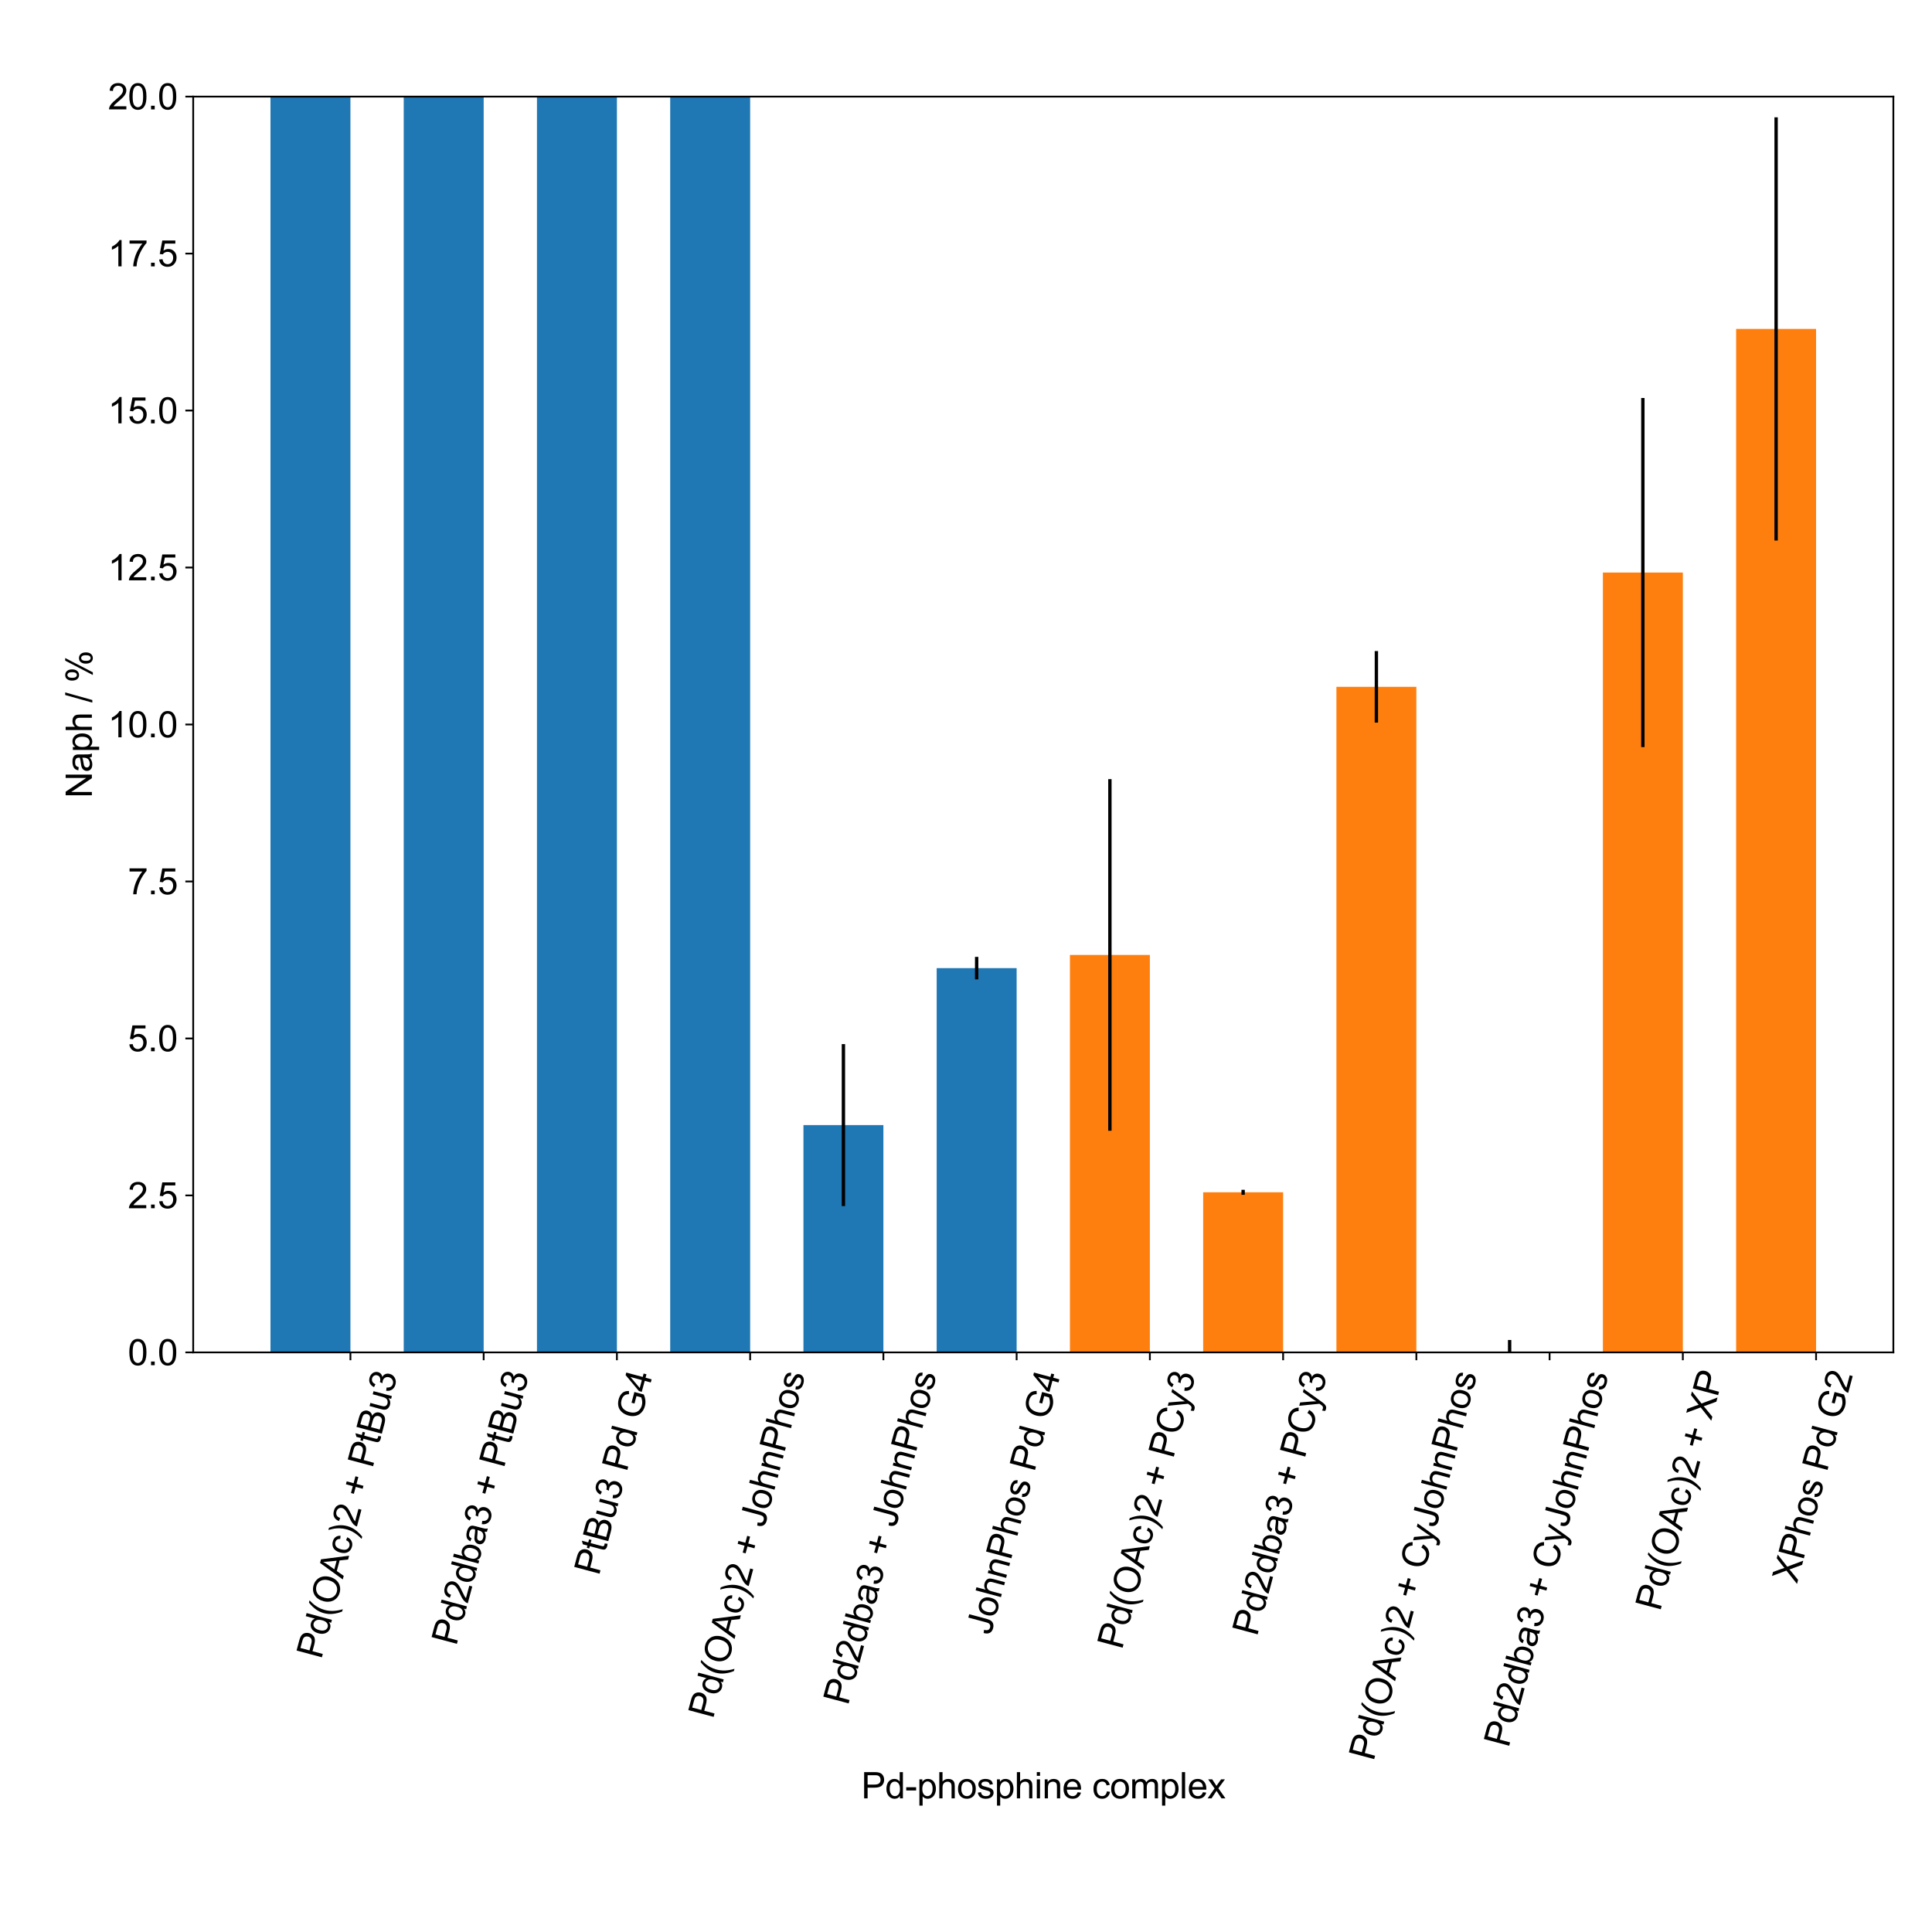 <?xml version="1.0" encoding="utf-8" standalone="no"?>
<!DOCTYPE svg PUBLIC "-//W3C//DTD SVG 1.1//EN"
  "http://www.w3.org/Graphics/SVG/1.1/DTD/svg11.dtd">
<svg xmlns:xlink="http://www.w3.org/1999/xlink" width="864pt" height="864pt" viewBox="0 0 864 864" xmlns="http://www.w3.org/2000/svg" version="1.1">
 <defs>
  <style type="text/css">*{stroke-linejoin: round; stroke-linecap: butt}</style>
 </defs>
 <g id="figure_1">
  <g id="patch_1">
   <path d="M 0 864 
L 864 864 
L 864 0 
L 0 0 
z
" style="fill: #ffffff"/>
  </g>
  <g id="axes_1">
   <g id="patch_2">
    <path d="M 86.4 604.8 
L 846.72 604.8 
L 846.72 43.2 
L 86.4 43.2 
z
" style="fill: #ffffff"/>
   </g>
   <g id="patch_3">
    <path d="M 120.96 604.8 
L 156.712 604.8 
L 156.712 -1941.775 
L 120.96 -1941.775 
z
" clip-path="url(#p6535fa48e5)" style="fill: #1f77b4"/>
   </g>
   <g id="patch_4">
    <path d="M 180.546 604.8 
L 216.298 604.8 
L 216.298 -116.856 
L 180.546 -116.856 
z
" clip-path="url(#p6535fa48e5)" style="fill: #1f77b4"/>
   </g>
   <g id="patch_5">
    <path d="M 240.132 604.8 
L 275.884 604.8 
L 275.884 -1408.536 
L 240.132 -1408.536 
z
" clip-path="url(#p6535fa48e5)" style="fill: #1f77b4"/>
   </g>
   <g id="patch_6">
    <path d="M 299.719 604.8 
L 335.47 604.8 
L 335.47 -1359.958 
L 299.719 -1359.958 
z
" clip-path="url(#p6535fa48e5)" style="fill: #1f77b4"/>
   </g>
   <g id="patch_7">
    <path d="M 359.305 604.8 
L 395.057 604.8 
L 395.057 503.15 
L 359.305 503.15 
z
" clip-path="url(#p6535fa48e5)" style="fill: #1f77b4"/>
   </g>
   <g id="patch_8">
    <path d="M 418.891 604.8 
L 454.643 604.8 
L 454.643 432.95 
L 418.891 432.95 
z
" clip-path="url(#p6535fa48e5)" style="fill: #1f77b4"/>
   </g>
   <g id="patch_9">
    <path d="M 478.477 604.8 
L 514.229 604.8 
L 514.229 427.054 
L 478.477 427.054 
z
" clip-path="url(#p6535fa48e5)" style="fill: #ff7f0e"/>
   </g>
   <g id="patch_10">
    <path d="M 538.063 604.8 
L 573.815 604.8 
L 573.815 533.196 
L 538.063 533.196 
z
" clip-path="url(#p6535fa48e5)" style="fill: #ff7f0e"/>
   </g>
   <g id="patch_11">
    <path d="M 597.65 604.8 
L 633.401 604.8 
L 633.401 307.152 
L 597.65 307.152 
z
" clip-path="url(#p6535fa48e5)" style="fill: #ff7f0e"/>
   </g>
   <g id="patch_12">
    <path d="M 657.236 604.8 
L 692.988 604.8 
L 692.988 604.8 
L 657.236 604.8 
z
" clip-path="url(#p6535fa48e5)" style="fill: #ff7f0e"/>
   </g>
   <g id="patch_13">
    <path d="M 716.822 604.8 
L 752.574 604.8 
L 752.574 256.046 
L 716.822 256.046 
z
" clip-path="url(#p6535fa48e5)" style="fill: #ff7f0e"/>
   </g>
   <g id="patch_14">
    <path d="M 776.408 604.8 
L 812.16 604.8 
L 812.16 147.096 
L 776.408 147.096 
z
" clip-path="url(#p6535fa48e5)" style="fill: #ff7f0e"/>
   </g>
   <g id="matplotlib.axis_1">
    <g id="xtick_1">
     <g id="line2d_1">
      <defs>
       <path id="md51ba58e7a" d="M 0 0 
L 0 3.5 
" style="stroke: #000000; stroke-width: 0.8"/>
      </defs>
      <g>
       <use xlink:href="#md51ba58e7a" x="156.712" y="604.8" style="stroke: #000000; stroke-width: 0.8"/>
      </g>
     </g>
     <g id="text_1">
      <!-- Pd(OAc)2 + PtBu3 -->
      <g transform="translate(143.626 742.377)rotate(-75)scale(0.16 -0.16)">
       <defs>
        <path id="ArialMT-50" d="M 494 0 
L 494 4581 
L 2222 4581 
Q 2678 4581 2919 4538 
Q 3256 4481 3484 4323 
Q 3713 4166 3852 3881 
Q 3991 3597 3991 3256 
Q 3991 2672 3619 2267 
Q 3247 1863 2275 1863 
L 1100 1863 
L 1100 0 
L 494 0 
z
M 1100 2403 
L 2284 2403 
Q 2872 2403 3119 2622 
Q 3366 2841 3366 3238 
Q 3366 3525 3220 3729 
Q 3075 3934 2838 4000 
Q 2684 4041 2272 4041 
L 1100 4041 
L 1100 2403 
z
" transform="scale(0.016)"/>
        <path id="ArialMT-64" d="M 2575 0 
L 2575 419 
Q 2259 -75 1647 -75 
Q 1250 -75 917 144 
Q 584 363 401 755 
Q 219 1147 219 1656 
Q 219 2153 384 2558 
Q 550 2963 881 3178 
Q 1213 3394 1622 3394 
Q 1922 3394 2156 3267 
Q 2391 3141 2538 2938 
L 2538 4581 
L 3097 4581 
L 3097 0 
L 2575 0 
z
M 797 1656 
Q 797 1019 1065 703 
Q 1334 388 1700 388 
Q 2069 388 2326 689 
Q 2584 991 2584 1609 
Q 2584 2291 2321 2609 
Q 2059 2928 1675 2928 
Q 1300 2928 1048 2622 
Q 797 2316 797 1656 
z
" transform="scale(0.016)"/>
        <path id="ArialMT-28" d="M 1497 -1347 
Q 1031 -759 709 28 
Q 388 816 388 1659 
Q 388 2403 628 3084 
Q 909 3875 1497 4659 
L 1900 4659 
Q 1522 4009 1400 3731 
Q 1209 3300 1100 2831 
Q 966 2247 966 1656 
Q 966 153 1900 -1347 
L 1497 -1347 
z
" transform="scale(0.016)"/>
        <path id="ArialMT-4f" d="M 309 2231 
Q 309 3372 921 4017 
Q 1534 4663 2503 4663 
Q 3138 4663 3647 4359 
Q 4156 4056 4423 3514 
Q 4691 2972 4691 2284 
Q 4691 1588 4409 1038 
Q 4128 488 3612 205 
Q 3097 -78 2500 -78 
Q 1853 -78 1343 234 
Q 834 547 571 1087 
Q 309 1628 309 2231 
z
M 934 2222 
Q 934 1394 1379 917 
Q 1825 441 2497 441 
Q 3181 441 3623 922 
Q 4066 1403 4066 2288 
Q 4066 2847 3877 3264 
Q 3688 3681 3323 3911 
Q 2959 4141 2506 4141 
Q 1863 4141 1398 3698 
Q 934 3256 934 2222 
z
" transform="scale(0.016)"/>
        <path id="ArialMT-41" d="M -9 0 
L 1750 4581 
L 2403 4581 
L 4278 0 
L 3588 0 
L 3053 1388 
L 1138 1388 
L 634 0 
L -9 0 
z
M 1313 1881 
L 2866 1881 
L 2388 3150 
Q 2169 3728 2063 4100 
Q 1975 3659 1816 3225 
L 1313 1881 
z
" transform="scale(0.016)"/>
        <path id="ArialMT-63" d="M 2588 1216 
L 3141 1144 
Q 3050 572 2676 248 
Q 2303 -75 1759 -75 
Q 1078 -75 664 370 
Q 250 816 250 1647 
Q 250 2184 428 2587 
Q 606 2991 970 3192 
Q 1334 3394 1763 3394 
Q 2303 3394 2647 3120 
Q 2991 2847 3088 2344 
L 2541 2259 
Q 2463 2594 2264 2762 
Q 2066 2931 1784 2931 
Q 1359 2931 1093 2626 
Q 828 2322 828 1663 
Q 828 994 1084 691 
Q 1341 388 1753 388 
Q 2084 388 2306 591 
Q 2528 794 2588 1216 
z
" transform="scale(0.016)"/>
        <path id="ArialMT-29" d="M 791 -1347 
L 388 -1347 
Q 1322 153 1322 1656 
Q 1322 2244 1188 2822 
Q 1081 3291 891 3722 
Q 769 4003 388 4659 
L 791 4659 
Q 1378 3875 1659 3084 
Q 1900 2403 1900 1659 
Q 1900 816 1576 28 
Q 1253 -759 791 -1347 
z
" transform="scale(0.016)"/>
        <path id="ArialMT-32" d="M 3222 541 
L 3222 0 
L 194 0 
Q 188 203 259 391 
Q 375 700 629 1000 
Q 884 1300 1366 1694 
Q 2113 2306 2375 2664 
Q 2638 3022 2638 3341 
Q 2638 3675 2398 3904 
Q 2159 4134 1775 4134 
Q 1369 4134 1125 3890 
Q 881 3647 878 3216 
L 300 3275 
Q 359 3922 746 4261 
Q 1134 4600 1788 4600 
Q 2447 4600 2831 4234 
Q 3216 3869 3216 3328 
Q 3216 3053 3103 2787 
Q 2991 2522 2730 2228 
Q 2469 1934 1863 1422 
Q 1356 997 1212 845 
Q 1069 694 975 541 
L 3222 541 
z
" transform="scale(0.016)"/>
        <path id="ArialMT-20" transform="scale(0.016)"/>
        <path id="ArialMT-2b" d="M 1603 741 
L 1603 1997 
L 356 1997 
L 356 2522 
L 1603 2522 
L 1603 3769 
L 2134 3769 
L 2134 2522 
L 3381 2522 
L 3381 1997 
L 2134 1997 
L 2134 741 
L 1603 741 
z
" transform="scale(0.016)"/>
        <path id="ArialMT-74" d="M 1650 503 
L 1731 6 
Q 1494 -44 1306 -44 
Q 1000 -44 831 53 
Q 663 150 594 308 
Q 525 466 525 972 
L 525 2881 
L 113 2881 
L 113 3319 
L 525 3319 
L 525 4141 
L 1084 4478 
L 1084 3319 
L 1650 3319 
L 1650 2881 
L 1084 2881 
L 1084 941 
Q 1084 700 1114 631 
Q 1144 563 1211 522 
Q 1278 481 1403 481 
Q 1497 481 1650 503 
z
" transform="scale(0.016)"/>
        <path id="ArialMT-42" d="M 469 0 
L 469 4581 
L 2188 4581 
Q 2713 4581 3030 4442 
Q 3347 4303 3526 4014 
Q 3706 3725 3706 3409 
Q 3706 3116 3547 2856 
Q 3388 2597 3066 2438 
Q 3481 2316 3704 2022 
Q 3928 1728 3928 1328 
Q 3928 1006 3792 729 
Q 3656 453 3456 303 
Q 3256 153 2954 76 
Q 2653 0 2216 0 
L 469 0 
z
M 1075 2656 
L 2066 2656 
Q 2469 2656 2644 2709 
Q 2875 2778 2992 2937 
Q 3109 3097 3109 3338 
Q 3109 3566 3000 3739 
Q 2891 3913 2687 3977 
Q 2484 4041 1991 4041 
L 1075 4041 
L 1075 2656 
z
M 1075 541 
L 2216 541 
Q 2509 541 2628 563 
Q 2838 600 2978 687 
Q 3119 775 3209 942 
Q 3300 1109 3300 1328 
Q 3300 1584 3169 1773 
Q 3038 1963 2805 2039 
Q 2572 2116 2134 2116 
L 1075 2116 
L 1075 541 
z
" transform="scale(0.016)"/>
        <path id="ArialMT-75" d="M 2597 0 
L 2597 488 
Q 2209 -75 1544 -75 
Q 1250 -75 995 37 
Q 741 150 617 320 
Q 494 491 444 738 
Q 409 903 409 1263 
L 409 3319 
L 972 3319 
L 972 1478 
Q 972 1038 1006 884 
Q 1059 663 1231 536 
Q 1403 409 1656 409 
Q 1909 409 2131 539 
Q 2353 669 2445 892 
Q 2538 1116 2538 1541 
L 2538 3319 
L 3100 3319 
L 3100 0 
L 2597 0 
z
" transform="scale(0.016)"/>
        <path id="ArialMT-33" d="M 269 1209 
L 831 1284 
Q 928 806 1161 595 
Q 1394 384 1728 384 
Q 2125 384 2398 659 
Q 2672 934 2672 1341 
Q 2672 1728 2419 1979 
Q 2166 2231 1775 2231 
Q 1616 2231 1378 2169 
L 1441 2663 
Q 1497 2656 1531 2656 
Q 1891 2656 2178 2843 
Q 2466 3031 2466 3422 
Q 2466 3731 2256 3934 
Q 2047 4138 1716 4138 
Q 1388 4138 1169 3931 
Q 950 3725 888 3313 
L 325 3413 
Q 428 3978 793 4289 
Q 1159 4600 1703 4600 
Q 2078 4600 2393 4439 
Q 2709 4278 2876 4000 
Q 3044 3722 3044 3409 
Q 3044 3113 2884 2869 
Q 2725 2625 2413 2481 
Q 2819 2388 3044 2092 
Q 3269 1797 3269 1353 
Q 3269 753 2831 336 
Q 2394 -81 1725 -81 
Q 1122 -81 723 278 
Q 325 638 269 1209 
z
" transform="scale(0.016)"/>
       </defs>
       <use xlink:href="#ArialMT-50"/>
       <use xlink:href="#ArialMT-64" x="66.699"/>
       <use xlink:href="#ArialMT-28" x="122.314"/>
       <use xlink:href="#ArialMT-4f" x="155.615"/>
       <use xlink:href="#ArialMT-41" x="233.398"/>
       <use xlink:href="#ArialMT-63" x="300.098"/>
       <use xlink:href="#ArialMT-29" x="350.098"/>
       <use xlink:href="#ArialMT-32" x="383.398"/>
       <use xlink:href="#ArialMT-20" x="439.014"/>
       <use xlink:href="#ArialMT-2b" x="466.797"/>
       <use xlink:href="#ArialMT-20" x="525.195"/>
       <use xlink:href="#ArialMT-50" x="552.979"/>
       <use xlink:href="#ArialMT-74" x="619.678"/>
       <use xlink:href="#ArialMT-42" x="647.461"/>
       <use xlink:href="#ArialMT-75" x="714.16"/>
       <use xlink:href="#ArialMT-33" x="769.775"/>
      </g>
     </g>
    </g>
    <g id="xtick_2">
     <g id="line2d_2">
      <g>
       <use xlink:href="#md51ba58e7a" x="216.298" y="604.8" style="stroke: #000000; stroke-width: 0.8"/>
      </g>
     </g>
     <g id="text_2">
      <!-- Pd2dba3 + PtBu3 -->
      <g transform="translate(204.003 736.352)rotate(-75)scale(0.16 -0.16)">
       <defs>
        <path id="ArialMT-62" d="M 941 0 
L 419 0 
L 419 4581 
L 981 4581 
L 981 2947 
Q 1338 3394 1891 3394 
Q 2197 3394 2470 3270 
Q 2744 3147 2920 2923 
Q 3097 2700 3197 2384 
Q 3297 2069 3297 1709 
Q 3297 856 2875 390 
Q 2453 -75 1863 -75 
Q 1275 -75 941 416 
L 941 0 
z
M 934 1684 
Q 934 1088 1097 822 
Q 1363 388 1816 388 
Q 2184 388 2453 708 
Q 2722 1028 2722 1663 
Q 2722 2313 2464 2622 
Q 2206 2931 1841 2931 
Q 1472 2931 1203 2611 
Q 934 2291 934 1684 
z
" transform="scale(0.016)"/>
        <path id="ArialMT-61" d="M 2588 409 
Q 2275 144 1986 34 
Q 1697 -75 1366 -75 
Q 819 -75 525 192 
Q 231 459 231 875 
Q 231 1119 342 1320 
Q 453 1522 633 1644 
Q 813 1766 1038 1828 
Q 1203 1872 1538 1913 
Q 2219 1994 2541 2106 
Q 2544 2222 2544 2253 
Q 2544 2597 2384 2738 
Q 2169 2928 1744 2928 
Q 1347 2928 1158 2789 
Q 969 2650 878 2297 
L 328 2372 
Q 403 2725 575 2942 
Q 747 3159 1072 3276 
Q 1397 3394 1825 3394 
Q 2250 3394 2515 3294 
Q 2781 3194 2906 3042 
Q 3031 2891 3081 2659 
Q 3109 2516 3109 2141 
L 3109 1391 
Q 3109 606 3145 398 
Q 3181 191 3288 0 
L 2700 0 
Q 2613 175 2588 409 
z
M 2541 1666 
Q 2234 1541 1622 1453 
Q 1275 1403 1131 1340 
Q 988 1278 909 1158 
Q 831 1038 831 891 
Q 831 666 1001 516 
Q 1172 366 1500 366 
Q 1825 366 2078 508 
Q 2331 650 2450 897 
Q 2541 1088 2541 1459 
L 2541 1666 
z
" transform="scale(0.016)"/>
       </defs>
       <use xlink:href="#ArialMT-50"/>
       <use xlink:href="#ArialMT-64" x="66.699"/>
       <use xlink:href="#ArialMT-32" x="122.314"/>
       <use xlink:href="#ArialMT-64" x="177.93"/>
       <use xlink:href="#ArialMT-62" x="233.545"/>
       <use xlink:href="#ArialMT-61" x="289.16"/>
       <use xlink:href="#ArialMT-33" x="344.775"/>
       <use xlink:href="#ArialMT-20" x="400.391"/>
       <use xlink:href="#ArialMT-2b" x="428.174"/>
       <use xlink:href="#ArialMT-20" x="486.572"/>
       <use xlink:href="#ArialMT-50" x="514.355"/>
       <use xlink:href="#ArialMT-74" x="581.055"/>
       <use xlink:href="#ArialMT-42" x="608.838"/>
       <use xlink:href="#ArialMT-75" x="675.537"/>
       <use xlink:href="#ArialMT-33" x="731.152"/>
      </g>
     </g>
    </g>
    <g id="xtick_3">
     <g id="line2d_3">
      <g>
       <use xlink:href="#md51ba58e7a" x="275.884" y="604.8" style="stroke: #000000; stroke-width: 0.8"/>
      </g>
     </g>
     <g id="text_3">
      <!-- PtBu3 Pd G4 -->
      <g transform="translate(267.794 704.97)rotate(-75)scale(0.16 -0.16)">
       <defs>
        <path id="ArialMT-47" d="M 2638 1797 
L 2638 2334 
L 4578 2338 
L 4578 638 
Q 4131 281 3656 101 
Q 3181 -78 2681 -78 
Q 2006 -78 1454 211 
Q 903 500 622 1047 
Q 341 1594 341 2269 
Q 341 2938 620 3517 
Q 900 4097 1425 4378 
Q 1950 4659 2634 4659 
Q 3131 4659 3532 4498 
Q 3934 4338 4162 4050 
Q 4391 3763 4509 3300 
L 3963 3150 
Q 3859 3500 3706 3700 
Q 3553 3900 3268 4020 
Q 2984 4141 2638 4141 
Q 2222 4141 1919 4014 
Q 1616 3888 1430 3681 
Q 1244 3475 1141 3228 
Q 966 2803 966 2306 
Q 966 1694 1177 1281 
Q 1388 869 1791 669 
Q 2194 469 2647 469 
Q 3041 469 3416 620 
Q 3791 772 3984 944 
L 3984 1797 
L 2638 1797 
z
" transform="scale(0.016)"/>
        <path id="ArialMT-34" d="M 2069 0 
L 2069 1097 
L 81 1097 
L 81 1613 
L 2172 4581 
L 2631 4581 
L 2631 1613 
L 3250 1613 
L 3250 1097 
L 2631 1097 
L 2631 0 
L 2069 0 
z
M 2069 1613 
L 2069 3678 
L 634 1613 
L 2069 1613 
z
" transform="scale(0.016)"/>
       </defs>
       <use xlink:href="#ArialMT-50"/>
       <use xlink:href="#ArialMT-74" x="66.699"/>
       <use xlink:href="#ArialMT-42" x="94.482"/>
       <use xlink:href="#ArialMT-75" x="161.182"/>
       <use xlink:href="#ArialMT-33" x="216.797"/>
       <use xlink:href="#ArialMT-20" x="272.412"/>
       <use xlink:href="#ArialMT-50" x="300.195"/>
       <use xlink:href="#ArialMT-64" x="366.895"/>
       <use xlink:href="#ArialMT-20" x="422.51"/>
       <use xlink:href="#ArialMT-47" x="450.293"/>
       <use xlink:href="#ArialMT-34" x="528.076"/>
      </g>
     </g>
    </g>
    <g id="xtick_4">
     <g id="line2d_4">
      <g>
       <use xlink:href="#md51ba58e7a" x="335.47" y="604.8" style="stroke: #000000; stroke-width: 0.8"/>
      </g>
     </g>
     <g id="text_4">
      <!-- Pd(OAc)2 + JohnPhos -->
      <g transform="translate(318.816 769.013)rotate(-75)scale(0.16 -0.16)">
       <defs>
        <path id="ArialMT-4a" d="M 184 1300 
L 731 1375 
Q 753 850 928 656 
Q 1103 463 1413 463 
Q 1641 463 1806 567 
Q 1972 672 2034 851 
Q 2097 1031 2097 1425 
L 2097 4581 
L 2703 4581 
L 2703 1459 
Q 2703 884 2564 568 
Q 2425 253 2123 87 
Q 1822 -78 1416 -78 
Q 813 -78 492 269 
Q 172 616 184 1300 
z
" transform="scale(0.016)"/>
        <path id="ArialMT-6f" d="M 213 1659 
Q 213 2581 725 3025 
Q 1153 3394 1769 3394 
Q 2453 3394 2887 2945 
Q 3322 2497 3322 1706 
Q 3322 1066 3130 698 
Q 2938 331 2570 128 
Q 2203 -75 1769 -75 
Q 1072 -75 642 372 
Q 213 819 213 1659 
z
M 791 1659 
Q 791 1022 1069 705 
Q 1347 388 1769 388 
Q 2188 388 2466 706 
Q 2744 1025 2744 1678 
Q 2744 2294 2464 2611 
Q 2184 2928 1769 2928 
Q 1347 2928 1069 2612 
Q 791 2297 791 1659 
z
" transform="scale(0.016)"/>
        <path id="ArialMT-68" d="M 422 0 
L 422 4581 
L 984 4581 
L 984 2938 
Q 1378 3394 1978 3394 
Q 2347 3394 2619 3248 
Q 2891 3103 3008 2847 
Q 3125 2591 3125 2103 
L 3125 0 
L 2563 0 
L 2563 2103 
Q 2563 2525 2380 2717 
Q 2197 2909 1863 2909 
Q 1613 2909 1392 2779 
Q 1172 2650 1078 2428 
Q 984 2206 984 1816 
L 984 0 
L 422 0 
z
" transform="scale(0.016)"/>
        <path id="ArialMT-6e" d="M 422 0 
L 422 3319 
L 928 3319 
L 928 2847 
Q 1294 3394 1984 3394 
Q 2284 3394 2536 3286 
Q 2788 3178 2913 3003 
Q 3038 2828 3088 2588 
Q 3119 2431 3119 2041 
L 3119 0 
L 2556 0 
L 2556 2019 
Q 2556 2363 2490 2533 
Q 2425 2703 2258 2804 
Q 2091 2906 1866 2906 
Q 1506 2906 1245 2678 
Q 984 2450 984 1813 
L 984 0 
L 422 0 
z
" transform="scale(0.016)"/>
        <path id="ArialMT-73" d="M 197 991 
L 753 1078 
Q 800 744 1014 566 
Q 1228 388 1613 388 
Q 2000 388 2187 545 
Q 2375 703 2375 916 
Q 2375 1106 2209 1216 
Q 2094 1291 1634 1406 
Q 1016 1563 777 1677 
Q 538 1791 414 1992 
Q 291 2194 291 2438 
Q 291 2659 392 2848 
Q 494 3038 669 3163 
Q 800 3259 1026 3326 
Q 1253 3394 1513 3394 
Q 1903 3394 2198 3281 
Q 2494 3169 2634 2976 
Q 2775 2784 2828 2463 
L 2278 2388 
Q 2241 2644 2061 2787 
Q 1881 2931 1553 2931 
Q 1166 2931 1000 2803 
Q 834 2675 834 2503 
Q 834 2394 903 2306 
Q 972 2216 1119 2156 
Q 1203 2125 1616 2013 
Q 2213 1853 2448 1751 
Q 2684 1650 2818 1456 
Q 2953 1263 2953 975 
Q 2953 694 2789 445 
Q 2625 197 2315 61 
Q 2006 -75 1616 -75 
Q 969 -75 630 194 
Q 291 463 197 991 
z
" transform="scale(0.016)"/>
       </defs>
       <use xlink:href="#ArialMT-50"/>
       <use xlink:href="#ArialMT-64" x="66.699"/>
       <use xlink:href="#ArialMT-28" x="122.314"/>
       <use xlink:href="#ArialMT-4f" x="155.615"/>
       <use xlink:href="#ArialMT-41" x="233.398"/>
       <use xlink:href="#ArialMT-63" x="300.098"/>
       <use xlink:href="#ArialMT-29" x="350.098"/>
       <use xlink:href="#ArialMT-32" x="383.398"/>
       <use xlink:href="#ArialMT-20" x="439.014"/>
       <use xlink:href="#ArialMT-2b" x="466.797"/>
       <use xlink:href="#ArialMT-20" x="525.195"/>
       <use xlink:href="#ArialMT-4a" x="552.979"/>
       <use xlink:href="#ArialMT-6f" x="602.979"/>
       <use xlink:href="#ArialMT-68" x="658.594"/>
       <use xlink:href="#ArialMT-6e" x="714.209"/>
       <use xlink:href="#ArialMT-50" x="769.824"/>
       <use xlink:href="#ArialMT-68" x="836.523"/>
       <use xlink:href="#ArialMT-6f" x="892.139"/>
       <use xlink:href="#ArialMT-73" x="947.754"/>
      </g>
     </g>
    </g>
    <g id="xtick_5">
     <g id="line2d_5">
      <g>
       <use xlink:href="#md51ba58e7a" x="395.057" y="604.8" style="stroke: #000000; stroke-width: 0.8"/>
      </g>
     </g>
     <g id="text_5">
      <!-- Pd2dba3 + JohnPhos -->
      <g transform="translate(379.194 762.988)rotate(-75)scale(0.16 -0.16)">
       <use xlink:href="#ArialMT-50"/>
       <use xlink:href="#ArialMT-64" x="66.699"/>
       <use xlink:href="#ArialMT-32" x="122.314"/>
       <use xlink:href="#ArialMT-64" x="177.93"/>
       <use xlink:href="#ArialMT-62" x="233.545"/>
       <use xlink:href="#ArialMT-61" x="289.16"/>
       <use xlink:href="#ArialMT-33" x="344.775"/>
       <use xlink:href="#ArialMT-20" x="400.391"/>
       <use xlink:href="#ArialMT-2b" x="428.174"/>
       <use xlink:href="#ArialMT-20" x="486.572"/>
       <use xlink:href="#ArialMT-4a" x="514.355"/>
       <use xlink:href="#ArialMT-6f" x="564.355"/>
       <use xlink:href="#ArialMT-68" x="619.971"/>
       <use xlink:href="#ArialMT-6e" x="675.586"/>
       <use xlink:href="#ArialMT-50" x="731.201"/>
       <use xlink:href="#ArialMT-68" x="797.9"/>
       <use xlink:href="#ArialMT-6f" x="853.516"/>
       <use xlink:href="#ArialMT-73" x="909.131"/>
      </g>
     </g>
    </g>
    <g id="xtick_6">
     <g id="line2d_6">
      <g>
       <use xlink:href="#md51ba58e7a" x="454.643" y="604.8" style="stroke: #000000; stroke-width: 0.8"/>
      </g>
     </g>
     <g id="text_6">
      <!-- JohnPhos Pd G4 -->
      <g transform="translate(442.984 731.605)rotate(-75)scale(0.16 -0.16)">
       <use xlink:href="#ArialMT-4a"/>
       <use xlink:href="#ArialMT-6f" x="50"/>
       <use xlink:href="#ArialMT-68" x="105.615"/>
       <use xlink:href="#ArialMT-6e" x="161.23"/>
       <use xlink:href="#ArialMT-50" x="216.846"/>
       <use xlink:href="#ArialMT-68" x="283.545"/>
       <use xlink:href="#ArialMT-6f" x="339.16"/>
       <use xlink:href="#ArialMT-73" x="394.775"/>
       <use xlink:href="#ArialMT-20" x="444.775"/>
       <use xlink:href="#ArialMT-50" x="472.559"/>
       <use xlink:href="#ArialMT-64" x="539.258"/>
       <use xlink:href="#ArialMT-20" x="594.873"/>
       <use xlink:href="#ArialMT-47" x="622.656"/>
       <use xlink:href="#ArialMT-34" x="700.439"/>
      </g>
     </g>
    </g>
    <g id="xtick_7">
     <g id="line2d_7">
      <g>
       <use xlink:href="#md51ba58e7a" x="514.229" y="604.8" style="stroke: #000000; stroke-width: 0.8"/>
      </g>
     </g>
     <g id="text_7">
      <!-- Pd(OAc)2 + PCy3 -->
      <g transform="translate(501.72 738.069)rotate(-75)scale(0.16 -0.16)">
       <defs>
        <path id="ArialMT-43" d="M 3763 1606 
L 4369 1453 
Q 4178 706 3683 314 
Q 3188 -78 2472 -78 
Q 1731 -78 1267 223 
Q 803 525 561 1097 
Q 319 1669 319 2325 
Q 319 3041 592 3573 
Q 866 4106 1370 4382 
Q 1875 4659 2481 4659 
Q 3169 4659 3637 4309 
Q 4106 3959 4291 3325 
L 3694 3184 
Q 3534 3684 3231 3912 
Q 2928 4141 2469 4141 
Q 1941 4141 1586 3887 
Q 1231 3634 1087 3207 
Q 944 2781 944 2328 
Q 944 1744 1114 1308 
Q 1284 872 1643 656 
Q 2003 441 2422 441 
Q 2931 441 3284 734 
Q 3638 1028 3763 1606 
z
" transform="scale(0.016)"/>
        <path id="ArialMT-79" d="M 397 -1278 
L 334 -750 
Q 519 -800 656 -800 
Q 844 -800 956 -737 
Q 1069 -675 1141 -563 
Q 1194 -478 1313 -144 
Q 1328 -97 1363 -6 
L 103 3319 
L 709 3319 
L 1400 1397 
Q 1534 1031 1641 628 
Q 1738 1016 1872 1384 
L 2581 3319 
L 3144 3319 
L 1881 -56 
Q 1678 -603 1566 -809 
Q 1416 -1088 1222 -1217 
Q 1028 -1347 759 -1347 
Q 597 -1347 397 -1278 
z
" transform="scale(0.016)"/>
       </defs>
       <use xlink:href="#ArialMT-50"/>
       <use xlink:href="#ArialMT-64" x="66.699"/>
       <use xlink:href="#ArialMT-28" x="122.314"/>
       <use xlink:href="#ArialMT-4f" x="155.615"/>
       <use xlink:href="#ArialMT-41" x="233.398"/>
       <use xlink:href="#ArialMT-63" x="300.098"/>
       <use xlink:href="#ArialMT-29" x="350.098"/>
       <use xlink:href="#ArialMT-32" x="383.398"/>
       <use xlink:href="#ArialMT-20" x="439.014"/>
       <use xlink:href="#ArialMT-2b" x="466.797"/>
       <use xlink:href="#ArialMT-20" x="525.195"/>
       <use xlink:href="#ArialMT-50" x="552.979"/>
       <use xlink:href="#ArialMT-43" x="619.678"/>
       <use xlink:href="#ArialMT-79" x="691.895"/>
       <use xlink:href="#ArialMT-33" x="741.895"/>
      </g>
     </g>
    </g>
    <g id="xtick_8">
     <g id="line2d_8">
      <g>
       <use xlink:href="#md51ba58e7a" x="573.815" y="604.8" style="stroke: #000000; stroke-width: 0.8"/>
      </g>
     </g>
     <g id="text_8">
      <!-- Pd2dba3 + PCy3 -->
      <g transform="translate(562.102 732.095)rotate(-75)scale(0.16 -0.16)">
       <use xlink:href="#ArialMT-50"/>
       <use xlink:href="#ArialMT-64" x="66.699"/>
       <use xlink:href="#ArialMT-32" x="122.314"/>
       <use xlink:href="#ArialMT-64" x="177.93"/>
       <use xlink:href="#ArialMT-62" x="233.545"/>
       <use xlink:href="#ArialMT-61" x="289.16"/>
       <use xlink:href="#ArialMT-33" x="344.775"/>
       <use xlink:href="#ArialMT-20" x="400.391"/>
       <use xlink:href="#ArialMT-2b" x="428.174"/>
       <use xlink:href="#ArialMT-20" x="486.572"/>
       <use xlink:href="#ArialMT-50" x="514.355"/>
       <use xlink:href="#ArialMT-43" x="581.055"/>
       <use xlink:href="#ArialMT-79" x="653.271"/>
       <use xlink:href="#ArialMT-33" x="703.271"/>
      </g>
     </g>
    </g>
    <g id="xtick_9">
     <g id="line2d_9">
      <g>
       <use xlink:href="#md51ba58e7a" x="633.401" y="604.8" style="stroke: #000000; stroke-width: 0.8"/>
      </g>
     </g>
     <g id="text_9">
      <!-- Pd(OAc)2 + CyJohnPhos -->
      <g transform="translate(614.216 787.901)rotate(-75)scale(0.16 -0.16)">
       <use xlink:href="#ArialMT-50"/>
       <use xlink:href="#ArialMT-64" x="66.699"/>
       <use xlink:href="#ArialMT-28" x="122.314"/>
       <use xlink:href="#ArialMT-4f" x="155.615"/>
       <use xlink:href="#ArialMT-41" x="233.398"/>
       <use xlink:href="#ArialMT-63" x="300.098"/>
       <use xlink:href="#ArialMT-29" x="350.098"/>
       <use xlink:href="#ArialMT-32" x="383.398"/>
       <use xlink:href="#ArialMT-20" x="439.014"/>
       <use xlink:href="#ArialMT-2b" x="466.797"/>
       <use xlink:href="#ArialMT-20" x="525.195"/>
       <use xlink:href="#ArialMT-43" x="552.979"/>
       <use xlink:href="#ArialMT-79" x="625.195"/>
       <use xlink:href="#ArialMT-4a" x="675.195"/>
       <use xlink:href="#ArialMT-6f" x="725.195"/>
       <use xlink:href="#ArialMT-68" x="780.811"/>
       <use xlink:href="#ArialMT-6e" x="836.426"/>
       <use xlink:href="#ArialMT-50" x="892.041"/>
       <use xlink:href="#ArialMT-68" x="958.74"/>
       <use xlink:href="#ArialMT-6f" x="1014.355"/>
       <use xlink:href="#ArialMT-73" x="1069.971"/>
      </g>
     </g>
    </g>
    <g id="xtick_10">
     <g id="line2d_10">
      <g>
       <use xlink:href="#md51ba58e7a" x="692.988" y="604.8" style="stroke: #000000; stroke-width: 0.8"/>
      </g>
     </g>
     <g id="text_10">
      <!-- Pd2dba3 + CyJohnPhos -->
      <g transform="translate(674.598 781.927)rotate(-75)scale(0.16 -0.16)">
       <use xlink:href="#ArialMT-50"/>
       <use xlink:href="#ArialMT-64" x="66.699"/>
       <use xlink:href="#ArialMT-32" x="122.314"/>
       <use xlink:href="#ArialMT-64" x="177.93"/>
       <use xlink:href="#ArialMT-62" x="233.545"/>
       <use xlink:href="#ArialMT-61" x="289.16"/>
       <use xlink:href="#ArialMT-33" x="344.775"/>
       <use xlink:href="#ArialMT-20" x="400.391"/>
       <use xlink:href="#ArialMT-2b" x="428.174"/>
       <use xlink:href="#ArialMT-20" x="486.572"/>
       <use xlink:href="#ArialMT-43" x="514.355"/>
       <use xlink:href="#ArialMT-79" x="586.572"/>
       <use xlink:href="#ArialMT-4a" x="636.572"/>
       <use xlink:href="#ArialMT-6f" x="686.572"/>
       <use xlink:href="#ArialMT-68" x="742.188"/>
       <use xlink:href="#ArialMT-6e" x="797.803"/>
       <use xlink:href="#ArialMT-50" x="853.418"/>
       <use xlink:href="#ArialMT-68" x="920.117"/>
       <use xlink:href="#ArialMT-6f" x="975.732"/>
       <use xlink:href="#ArialMT-73" x="1031.348"/>
      </g>
     </g>
    </g>
    <g id="xtick_11">
     <g id="line2d_11">
      <g>
       <use xlink:href="#md51ba58e7a" x="752.574" y="604.8" style="stroke: #000000; stroke-width: 0.8"/>
      </g>
     </g>
     <g id="text_11">
      <!-- Pd(OAc)2 + XP -->
      <g transform="translate(742.366 720.895)rotate(-75)scale(0.16 -0.16)">
       <defs>
        <path id="ArialMT-58" d="M 28 0 
L 1800 2388 
L 238 4581 
L 959 4581 
L 1791 3406 
Q 2050 3041 2159 2844 
Q 2313 3094 2522 3366 
L 3444 4581 
L 4103 4581 
L 2494 2422 
L 4228 0 
L 3478 0 
L 2325 1634 
Q 2228 1775 2125 1941 
Q 1972 1691 1906 1597 
L 756 0 
L 28 0 
z
" transform="scale(0.016)"/>
       </defs>
       <use xlink:href="#ArialMT-50"/>
       <use xlink:href="#ArialMT-64" x="66.699"/>
       <use xlink:href="#ArialMT-28" x="122.314"/>
       <use xlink:href="#ArialMT-4f" x="155.615"/>
       <use xlink:href="#ArialMT-41" x="233.398"/>
       <use xlink:href="#ArialMT-63" x="300.098"/>
       <use xlink:href="#ArialMT-29" x="350.098"/>
       <use xlink:href="#ArialMT-32" x="383.398"/>
       <use xlink:href="#ArialMT-20" x="439.014"/>
       <use xlink:href="#ArialMT-2b" x="466.797"/>
       <use xlink:href="#ArialMT-20" x="525.195"/>
       <use xlink:href="#ArialMT-58" x="552.979"/>
       <use xlink:href="#ArialMT-50" x="619.678"/>
      </g>
     </g>
    </g>
    <g id="xtick_12">
     <g id="line2d_12">
      <g>
       <use xlink:href="#md51ba58e7a" x="812.16" y="604.8" style="stroke: #000000; stroke-width: 0.8"/>
      </g>
     </g>
     <g id="text_12">
      <!-- XPhos Pd G2 -->
      <g transform="translate(803.61 708.403)rotate(-75)scale(0.16 -0.16)">
       <use xlink:href="#ArialMT-58"/>
       <use xlink:href="#ArialMT-50" x="66.699"/>
       <use xlink:href="#ArialMT-68" x="133.398"/>
       <use xlink:href="#ArialMT-6f" x="189.014"/>
       <use xlink:href="#ArialMT-73" x="244.629"/>
       <use xlink:href="#ArialMT-20" x="294.629"/>
       <use xlink:href="#ArialMT-50" x="322.412"/>
       <use xlink:href="#ArialMT-64" x="389.111"/>
       <use xlink:href="#ArialMT-20" x="444.727"/>
       <use xlink:href="#ArialMT-47" x="472.51"/>
       <use xlink:href="#ArialMT-32" x="550.293"/>
      </g>
     </g>
    </g>
    <g id="text_13">
     <!-- Pd-phosphine complex -->
     <g transform="translate(385.183 804.226)scale(0.16 -0.16)">
      <defs>
       <path id="ArialMT-2d" d="M 203 1375 
L 203 1941 
L 1931 1941 
L 1931 1375 
L 203 1375 
z
" transform="scale(0.016)"/>
       <path id="ArialMT-70" d="M 422 -1272 
L 422 3319 
L 934 3319 
L 934 2888 
Q 1116 3141 1344 3267 
Q 1572 3394 1897 3394 
Q 2322 3394 2647 3175 
Q 2972 2956 3137 2557 
Q 3303 2159 3303 1684 
Q 3303 1175 3120 767 
Q 2938 359 2589 142 
Q 2241 -75 1856 -75 
Q 1575 -75 1351 44 
Q 1128 163 984 344 
L 984 -1272 
L 422 -1272 
z
M 931 1641 
Q 931 1000 1190 694 
Q 1450 388 1819 388 
Q 2194 388 2461 705 
Q 2728 1022 2728 1688 
Q 2728 2322 2467 2637 
Q 2206 2953 1844 2953 
Q 1484 2953 1207 2617 
Q 931 2281 931 1641 
z
" transform="scale(0.016)"/>
       <path id="ArialMT-69" d="M 425 3934 
L 425 4581 
L 988 4581 
L 988 3934 
L 425 3934 
z
M 425 0 
L 425 3319 
L 988 3319 
L 988 0 
L 425 0 
z
" transform="scale(0.016)"/>
       <path id="ArialMT-65" d="M 2694 1069 
L 3275 997 
Q 3138 488 2766 206 
Q 2394 -75 1816 -75 
Q 1088 -75 661 373 
Q 234 822 234 1631 
Q 234 2469 665 2931 
Q 1097 3394 1784 3394 
Q 2450 3394 2872 2941 
Q 3294 2488 3294 1666 
Q 3294 1616 3291 1516 
L 816 1516 
Q 847 969 1125 678 
Q 1403 388 1819 388 
Q 2128 388 2347 550 
Q 2566 713 2694 1069 
z
M 847 1978 
L 2700 1978 
Q 2663 2397 2488 2606 
Q 2219 2931 1791 2931 
Q 1403 2931 1139 2672 
Q 875 2413 847 1978 
z
" transform="scale(0.016)"/>
       <path id="ArialMT-6d" d="M 422 0 
L 422 3319 
L 925 3319 
L 925 2853 
Q 1081 3097 1340 3245 
Q 1600 3394 1931 3394 
Q 2300 3394 2536 3241 
Q 2772 3088 2869 2813 
Q 3263 3394 3894 3394 
Q 4388 3394 4653 3120 
Q 4919 2847 4919 2278 
L 4919 0 
L 4359 0 
L 4359 2091 
Q 4359 2428 4304 2576 
Q 4250 2725 4106 2815 
Q 3963 2906 3769 2906 
Q 3419 2906 3187 2673 
Q 2956 2441 2956 1928 
L 2956 0 
L 2394 0 
L 2394 2156 
Q 2394 2531 2256 2718 
Q 2119 2906 1806 2906 
Q 1569 2906 1367 2781 
Q 1166 2656 1075 2415 
Q 984 2175 984 1722 
L 984 0 
L 422 0 
z
" transform="scale(0.016)"/>
       <path id="ArialMT-6c" d="M 409 0 
L 409 4581 
L 972 4581 
L 972 0 
L 409 0 
z
" transform="scale(0.016)"/>
       <path id="ArialMT-78" d="M 47 0 
L 1259 1725 
L 138 3319 
L 841 3319 
L 1350 2541 
Q 1494 2319 1581 2169 
Q 1719 2375 1834 2534 
L 2394 3319 
L 3066 3319 
L 1919 1756 
L 3153 0 
L 2463 0 
L 1781 1031 
L 1600 1309 
L 728 0 
L 47 0 
z
" transform="scale(0.016)"/>
      </defs>
      <use xlink:href="#ArialMT-50"/>
      <use xlink:href="#ArialMT-64" x="66.699"/>
      <use xlink:href="#ArialMT-2d" x="122.314"/>
      <use xlink:href="#ArialMT-70" x="155.615"/>
      <use xlink:href="#ArialMT-68" x="211.23"/>
      <use xlink:href="#ArialMT-6f" x="266.846"/>
      <use xlink:href="#ArialMT-73" x="322.461"/>
      <use xlink:href="#ArialMT-70" x="372.461"/>
      <use xlink:href="#ArialMT-68" x="428.076"/>
      <use xlink:href="#ArialMT-69" x="483.691"/>
      <use xlink:href="#ArialMT-6e" x="505.908"/>
      <use xlink:href="#ArialMT-65" x="561.523"/>
      <use xlink:href="#ArialMT-20" x="617.139"/>
      <use xlink:href="#ArialMT-63" x="644.922"/>
      <use xlink:href="#ArialMT-6f" x="694.922"/>
      <use xlink:href="#ArialMT-6d" x="750.537"/>
      <use xlink:href="#ArialMT-70" x="833.838"/>
      <use xlink:href="#ArialMT-6c" x="889.453"/>
      <use xlink:href="#ArialMT-65" x="911.67"/>
      <use xlink:href="#ArialMT-78" x="967.285"/>
     </g>
    </g>
   </g>
   <g id="matplotlib.axis_2">
    <g id="ytick_1">
     <g id="line2d_13">
      <defs>
       <path id="mbec9a25ecb" d="M 0 0 
L -3.5 0 
" style="stroke: #000000; stroke-width: 0.8"/>
      </defs>
      <g>
       <use xlink:href="#mbec9a25ecb" x="86.4" y="604.8" style="stroke: #000000; stroke-width: 0.8"/>
      </g>
     </g>
     <g id="text_14">
      <!-- 0.0 -->
      <g transform="translate(57.16 610.526)scale(0.16 -0.16)">
       <defs>
        <path id="ArialMT-30" d="M 266 2259 
Q 266 3072 433 3567 
Q 600 4063 929 4331 
Q 1259 4600 1759 4600 
Q 2128 4600 2406 4451 
Q 2684 4303 2865 4023 
Q 3047 3744 3150 3342 
Q 3253 2941 3253 2259 
Q 3253 1453 3087 958 
Q 2922 463 2592 192 
Q 2263 -78 1759 -78 
Q 1097 -78 719 397 
Q 266 969 266 2259 
z
M 844 2259 
Q 844 1131 1108 757 
Q 1372 384 1759 384 
Q 2147 384 2411 759 
Q 2675 1134 2675 2259 
Q 2675 3391 2411 3762 
Q 2147 4134 1753 4134 
Q 1366 4134 1134 3806 
Q 844 3388 844 2259 
z
" transform="scale(0.016)"/>
        <path id="ArialMT-2e" d="M 581 0 
L 581 641 
L 1222 641 
L 1222 0 
L 581 0 
z
" transform="scale(0.016)"/>
       </defs>
       <use xlink:href="#ArialMT-30"/>
       <use xlink:href="#ArialMT-2e" x="55.615"/>
       <use xlink:href="#ArialMT-30" x="83.398"/>
      </g>
     </g>
    </g>
    <g id="ytick_2">
     <g id="line2d_14">
      <g>
       <use xlink:href="#mbec9a25ecb" x="86.4" y="534.6" style="stroke: #000000; stroke-width: 0.8"/>
      </g>
     </g>
     <g id="text_15">
      <!-- 2.5 -->
      <g transform="translate(57.16 540.326)scale(0.16 -0.16)">
       <defs>
        <path id="ArialMT-35" d="M 266 1200 
L 856 1250 
Q 922 819 1161 601 
Q 1400 384 1738 384 
Q 2144 384 2425 690 
Q 2706 997 2706 1503 
Q 2706 1984 2436 2262 
Q 2166 2541 1728 2541 
Q 1456 2541 1237 2417 
Q 1019 2294 894 2097 
L 366 2166 
L 809 4519 
L 3088 4519 
L 3088 3981 
L 1259 3981 
L 1013 2750 
Q 1425 3038 1878 3038 
Q 2478 3038 2890 2622 
Q 3303 2206 3303 1553 
Q 3303 931 2941 478 
Q 2500 -78 1738 -78 
Q 1113 -78 717 272 
Q 322 622 266 1200 
z
" transform="scale(0.016)"/>
       </defs>
       <use xlink:href="#ArialMT-32"/>
       <use xlink:href="#ArialMT-2e" x="55.615"/>
       <use xlink:href="#ArialMT-35" x="83.398"/>
      </g>
     </g>
    </g>
    <g id="ytick_3">
     <g id="line2d_15">
      <g>
       <use xlink:href="#mbec9a25ecb" x="86.4" y="464.4" style="stroke: #000000; stroke-width: 0.8"/>
      </g>
     </g>
     <g id="text_16">
      <!-- 5.0 -->
      <g transform="translate(57.16 470.126)scale(0.16 -0.16)">
       <use xlink:href="#ArialMT-35"/>
       <use xlink:href="#ArialMT-2e" x="55.615"/>
       <use xlink:href="#ArialMT-30" x="83.398"/>
      </g>
     </g>
    </g>
    <g id="ytick_4">
     <g id="line2d_16">
      <g>
       <use xlink:href="#mbec9a25ecb" x="86.4" y="394.2" style="stroke: #000000; stroke-width: 0.8"/>
      </g>
     </g>
     <g id="text_17">
      <!-- 7.5 -->
      <g transform="translate(57.16 399.926)scale(0.16 -0.16)">
       <defs>
        <path id="ArialMT-37" d="M 303 3981 
L 303 4522 
L 3269 4522 
L 3269 4084 
Q 2831 3619 2401 2847 
Q 1972 2075 1738 1259 
Q 1569 684 1522 0 
L 944 0 
Q 953 541 1156 1306 
Q 1359 2072 1739 2783 
Q 2119 3494 2547 3981 
L 303 3981 
z
" transform="scale(0.016)"/>
       </defs>
       <use xlink:href="#ArialMT-37"/>
       <use xlink:href="#ArialMT-2e" x="55.615"/>
       <use xlink:href="#ArialMT-35" x="83.398"/>
      </g>
     </g>
    </g>
    <g id="ytick_5">
     <g id="line2d_17">
      <g>
       <use xlink:href="#mbec9a25ecb" x="86.4" y="324" style="stroke: #000000; stroke-width: 0.8"/>
      </g>
     </g>
     <g id="text_18">
      <!-- 10.0 -->
      <g transform="translate(48.263 329.726)scale(0.16 -0.16)">
       <defs>
        <path id="ArialMT-31" d="M 2384 0 
L 1822 0 
L 1822 3584 
Q 1619 3391 1289 3197 
Q 959 3003 697 2906 
L 697 3450 
Q 1169 3672 1522 3987 
Q 1875 4303 2022 4600 
L 2384 4600 
L 2384 0 
z
" transform="scale(0.016)"/>
       </defs>
       <use xlink:href="#ArialMT-31"/>
       <use xlink:href="#ArialMT-30" x="55.615"/>
       <use xlink:href="#ArialMT-2e" x="111.23"/>
       <use xlink:href="#ArialMT-30" x="139.014"/>
      </g>
     </g>
    </g>
    <g id="ytick_6">
     <g id="line2d_18">
      <g>
       <use xlink:href="#mbec9a25ecb" x="86.4" y="253.8" style="stroke: #000000; stroke-width: 0.8"/>
      </g>
     </g>
     <g id="text_19">
      <!-- 12.5 -->
      <g transform="translate(48.263 259.526)scale(0.16 -0.16)">
       <use xlink:href="#ArialMT-31"/>
       <use xlink:href="#ArialMT-32" x="55.615"/>
       <use xlink:href="#ArialMT-2e" x="111.23"/>
       <use xlink:href="#ArialMT-35" x="139.014"/>
      </g>
     </g>
    </g>
    <g id="ytick_7">
     <g id="line2d_19">
      <g>
       <use xlink:href="#mbec9a25ecb" x="86.4" y="183.6" style="stroke: #000000; stroke-width: 0.8"/>
      </g>
     </g>
     <g id="text_20">
      <!-- 15.0 -->
      <g transform="translate(48.263 189.326)scale(0.16 -0.16)">
       <use xlink:href="#ArialMT-31"/>
       <use xlink:href="#ArialMT-35" x="55.615"/>
       <use xlink:href="#ArialMT-2e" x="111.23"/>
       <use xlink:href="#ArialMT-30" x="139.014"/>
      </g>
     </g>
    </g>
    <g id="ytick_8">
     <g id="line2d_20">
      <g>
       <use xlink:href="#mbec9a25ecb" x="86.4" y="113.4" style="stroke: #000000; stroke-width: 0.8"/>
      </g>
     </g>
     <g id="text_21">
      <!-- 17.5 -->
      <g transform="translate(48.263 119.126)scale(0.16 -0.16)">
       <use xlink:href="#ArialMT-31"/>
       <use xlink:href="#ArialMT-37" x="55.615"/>
       <use xlink:href="#ArialMT-2e" x="111.23"/>
       <use xlink:href="#ArialMT-35" x="139.014"/>
      </g>
     </g>
    </g>
    <g id="ytick_9">
     <g id="line2d_21">
      <g>
       <use xlink:href="#mbec9a25ecb" x="86.4" y="43.2" style="stroke: #000000; stroke-width: 0.8"/>
      </g>
     </g>
     <g id="text_22">
      <!-- 20.0 -->
      <g transform="translate(48.263 48.926)scale(0.16 -0.16)">
       <use xlink:href="#ArialMT-32"/>
       <use xlink:href="#ArialMT-30" x="55.615"/>
       <use xlink:href="#ArialMT-2e" x="111.23"/>
       <use xlink:href="#ArialMT-30" x="139.014"/>
      </g>
     </g>
    </g>
    <g id="text_23">
     <!-- Naph / % -->
     <g transform="translate(41.083 356.905)rotate(-90)scale(0.16 -0.16)">
      <defs>
       <path id="ArialMT-4e" d="M 488 0 
L 488 4581 
L 1109 4581 
L 3516 984 
L 3516 4581 
L 4097 4581 
L 4097 0 
L 3475 0 
L 1069 3600 
L 1069 0 
L 488 0 
z
" transform="scale(0.016)"/>
       <path id="ArialMT-2f" d="M 0 -78 
L 1328 4659 
L 1778 4659 
L 453 -78 
L 0 -78 
z
" transform="scale(0.016)"/>
       <path id="ArialMT-25" d="M 372 3481 
Q 372 3972 619 4315 
Q 866 4659 1334 4659 
Q 1766 4659 2048 4351 
Q 2331 4044 2331 3447 
Q 2331 2866 2045 2552 
Q 1759 2238 1341 2238 
Q 925 2238 648 2547 
Q 372 2856 372 3481 
z
M 1350 4272 
Q 1141 4272 1002 4090 
Q 863 3909 863 3425 
Q 863 2984 1003 2804 
Q 1144 2625 1350 2625 
Q 1563 2625 1702 2806 
Q 1841 2988 1841 3469 
Q 1841 3913 1700 4092 
Q 1559 4272 1350 4272 
z
M 1353 -169 
L 3859 4659 
L 4316 4659 
L 1819 -169 
L 1353 -169 
z
M 3334 1075 
Q 3334 1569 3581 1911 
Q 3828 2253 4300 2253 
Q 4731 2253 5014 1945 
Q 5297 1638 5297 1041 
Q 5297 459 5011 145 
Q 4725 -169 4303 -169 
Q 3888 -169 3611 142 
Q 3334 453 3334 1075 
z
M 4316 1866 
Q 4103 1866 3964 1684 
Q 3825 1503 3825 1019 
Q 3825 581 3965 400 
Q 4106 219 4313 219 
Q 4528 219 4667 400 
Q 4806 581 4806 1063 
Q 4806 1506 4665 1686 
Q 4525 1866 4316 1866 
z
" transform="scale(0.016)"/>
      </defs>
      <use xlink:href="#ArialMT-4e"/>
      <use xlink:href="#ArialMT-61" x="72.217"/>
      <use xlink:href="#ArialMT-70" x="127.832"/>
      <use xlink:href="#ArialMT-68" x="183.447"/>
      <use xlink:href="#ArialMT-20" x="239.062"/>
      <use xlink:href="#ArialMT-2f" x="266.846"/>
      <use xlink:href="#ArialMT-20" x="294.629"/>
      <use xlink:href="#ArialMT-25" x="322.412"/>
     </g>
    </g>
   </g>
   <g id="LineCollection_1">
    <path clip-path="url(#p6535fa48e5)" style="fill: none; stroke: #000000; stroke-width: 1.5"/>
    <path clip-path="url(#p6535fa48e5)" style="fill: none; stroke: #000000; stroke-width: 1.5"/>
    <path clip-path="url(#p6535fa48e5)" style="fill: none; stroke: #000000; stroke-width: 1.5"/>
    <path clip-path="url(#p6535fa48e5)" style="fill: none; stroke: #000000; stroke-width: 1.5"/>
    <path d="M 377.181 539.374 
L 377.181 466.927 
" clip-path="url(#p6535fa48e5)" style="fill: none; stroke: #000000; stroke-width: 1.5"/>
    <path d="M 436.767 437.977 
L 436.767 427.924 
" clip-path="url(#p6535fa48e5)" style="fill: none; stroke: #000000; stroke-width: 1.5"/>
    <path d="M 496.353 505.678 
L 496.353 348.43 
" clip-path="url(#p6535fa48e5)" style="fill: none; stroke: #000000; stroke-width: 1.5"/>
    <path d="M 555.939 534.311 
L 555.939 532.081 
" clip-path="url(#p6535fa48e5)" style="fill: none; stroke: #000000; stroke-width: 1.5"/>
    <path d="M 615.526 323.158 
L 615.526 291.146 
" clip-path="url(#p6535fa48e5)" style="fill: none; stroke: #000000; stroke-width: 1.5"/>
    <path d="M 675.112 610.36 
L 675.112 599.24 
" clip-path="url(#p6535fa48e5)" style="fill: none; stroke: #000000; stroke-width: 1.5"/>
    <path d="M 734.698 334.109 
L 734.698 177.984 
" clip-path="url(#p6535fa48e5)" style="fill: none; stroke: #000000; stroke-width: 1.5"/>
    <path d="M 794.284 241.726 
L 794.284 52.466 
" clip-path="url(#p6535fa48e5)" style="fill: none; stroke: #000000; stroke-width: 1.5"/>
   </g>
   <g id="patch_15">
    <path d="M 86.4 604.8 
L 86.4 43.2 
" style="fill: none; stroke: #000000; stroke-width: 0.8; stroke-linejoin: miter; stroke-linecap: square"/>
   </g>
   <g id="patch_16">
    <path d="M 846.72 604.8 
L 846.72 43.2 
" style="fill: none; stroke: #000000; stroke-width: 0.8; stroke-linejoin: miter; stroke-linecap: square"/>
   </g>
   <g id="patch_17">
    <path d="M 86.4 604.8 
L 846.72 604.8 
" style="fill: none; stroke: #000000; stroke-width: 0.8; stroke-linejoin: miter; stroke-linecap: square"/>
   </g>
   <g id="patch_18">
    <path d="M 86.4 43.2 
L 846.72 43.2 
" style="fill: none; stroke: #000000; stroke-width: 0.8; stroke-linejoin: miter; stroke-linecap: square"/>
   </g>
  </g>
 </g>
 <defs>
  <clipPath id="p6535fa48e5">
   <rect x="86.4" y="43.2" width="760.32" height="561.6"/>
  </clipPath>
 </defs>
</svg>
